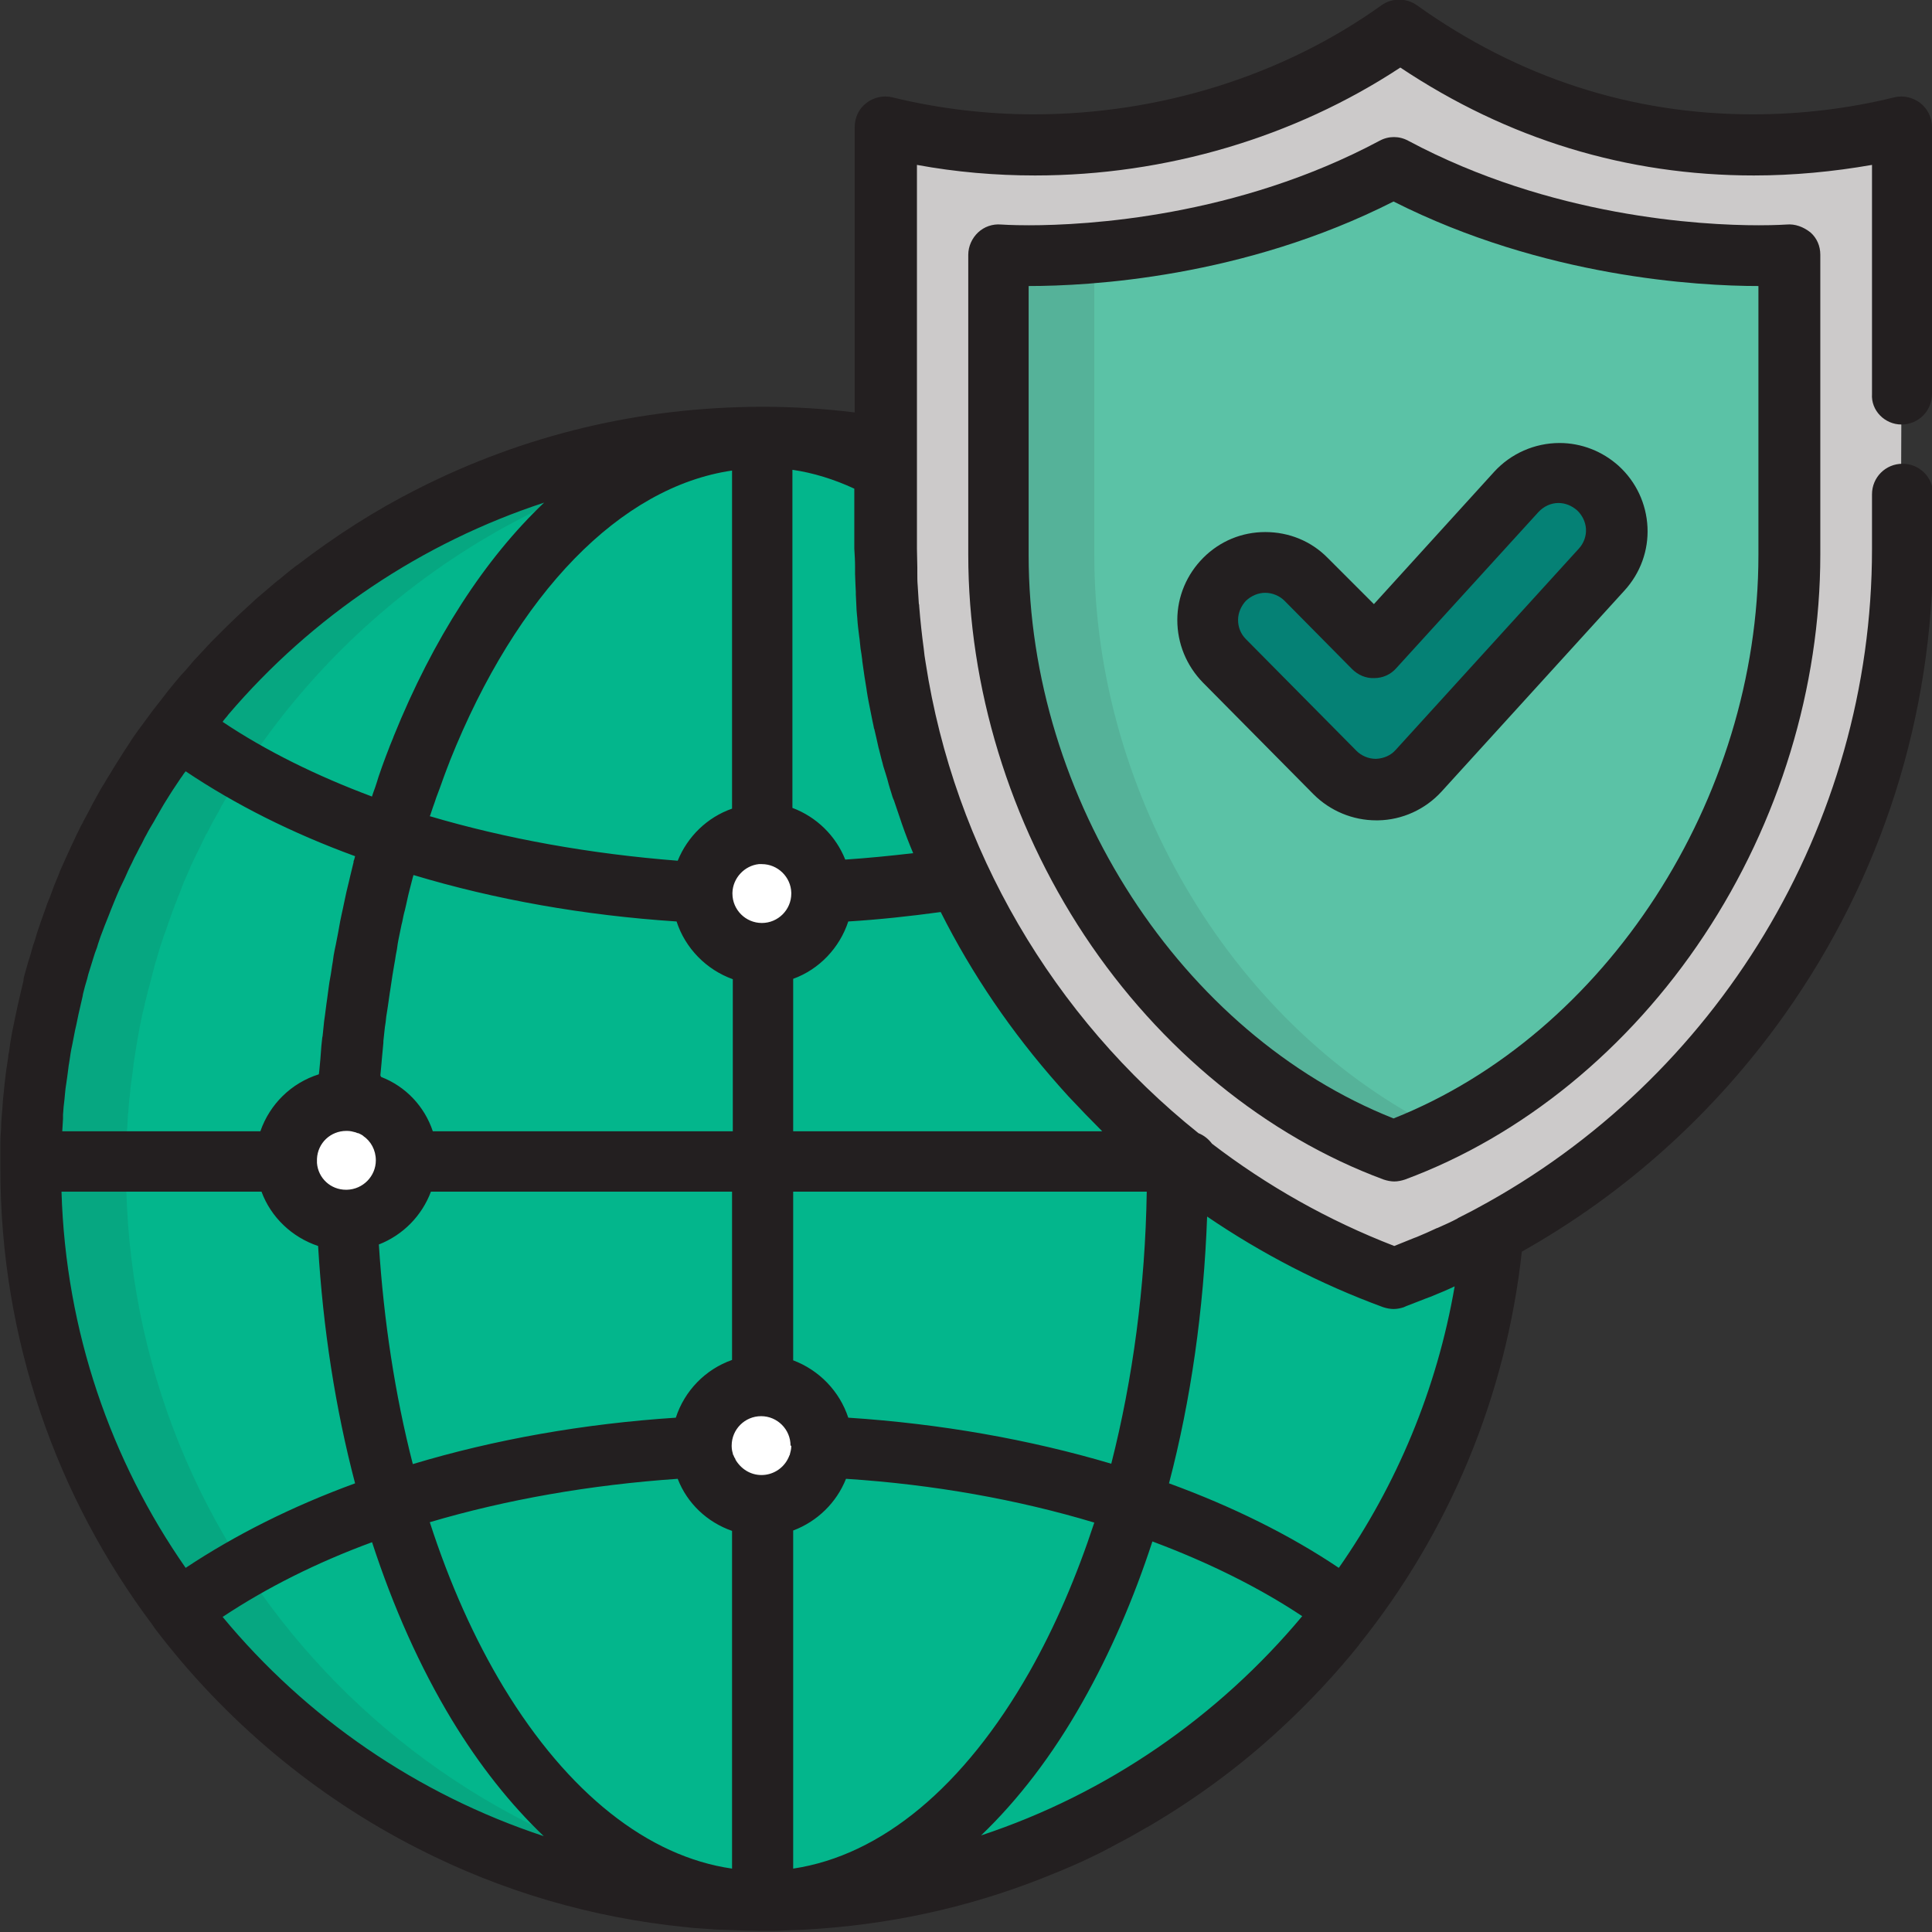 <?xml version="1.0" encoding="utf-8"?>
<!-- Generator: Adobe Illustrator 24.1.1, SVG Export Plug-In . SVG Version: 6.00 Build 0)  -->
<svg version="1.1" id="Layer_1" xmlns="http://www.w3.org/2000/svg" xmlns:xlink="http://www.w3.org/1999/xlink" x="0px" y="0px"
	 viewBox="0 0 512 512" style="enable-background:new 0 0 512 512;" xml:space="preserve">
<rect x="0" y="0" width="512" height="512" fill="#333333" stroke="none"/>
<style type="text/css">
	.st0{fill:#03B68C;}
	.st1{opacity:0.1;}
	.st2{fill:#231F20;}
	.st3{fill:#FFFFFF;}
	.st4{fill:#CCCACA;}
	.st5{fill:#5BC2A6;}
	.st6{fill:#058175;}
</style>
<path class="st0" d="M369.3,338.8c-78.6-29.1-134.6-104.7-134.6-193.4v-26.8c-10.6-1.8-21.4-2.7-32.5-2.7
	c-65.7,0-123.8,32.7-158.9,82.7l0,0c-0.6,0.8-1.1,1.6-1.7,2.5c-0.1,0.2-0.2,0.3-0.3,0.5c-0.8,1.2-1.5,2.3-2.3,3.5
	c-0.2,0.4-0.5,0.7-0.7,1.1c-0.5,0.8-1.1,1.7-1.6,2.5c-0.3,0.4-0.5,0.8-0.8,1.2c-0.5,0.9-1.1,1.8-1.6,2.7c-0.2,0.3-0.4,0.6-0.6,1
	c-0.7,1.2-1.4,2.4-2,3.7c-0.2,0.3-0.3,0.6-0.5,0.9c-0.5,0.9-1,1.9-1.5,2.9c-0.2,0.4-0.4,0.9-0.7,1.3c-0.5,0.9-0.9,1.8-1.3,2.7
	c-0.2,0.4-0.4,0.8-0.6,1.2c-0.6,1.3-1.2,2.6-1.8,3.8c0,0.1-0.1,0.2-0.1,0.3c-0.5,1.2-1.1,2.4-1.6,3.6c-0.2,0.4-0.4,0.8-0.5,1.3
	c-0.4,0.9-0.8,1.9-1.1,2.8c-0.2,0.4-0.4,0.9-0.5,1.3c-0.4,1.1-0.8,2.1-1.2,3.2c-0.1,0.3-0.2,0.6-0.3,0.9c-0.5,1.3-1,2.7-1.4,4
	c-0.1,0.4-0.2,0.7-0.4,1.1c-0.3,1-0.7,2-1,3c-0.1,0.5-0.3,0.9-0.4,1.4c-0.3,1-0.6,2-0.9,3c-0.1,0.4-0.2,0.8-0.3,1.2
	c-0.4,1.4-0.8,2.8-1.1,4.2c-0.1,0.2-0.1,0.4-0.2,0.7c-0.3,1.2-0.6,2.4-0.9,3.6c-0.1,0.5-0.2,0.9-0.3,1.4c-0.2,1-0.4,2-0.7,3
	c-0.1,0.5-0.2,0.9-0.3,1.4c-0.3,1.2-0.5,2.5-0.7,3.8c0,0.2-0.1,0.4-0.1,0.6c-0.3,1.4-0.5,2.9-0.7,4.3c-0.1,0.4-0.1,0.8-0.2,1.3
	c-0.2,1.1-0.3,2.1-0.4,3.2c-0.1,0.5-0.1,1-0.2,1.5c-0.1,1.1-0.3,2.2-0.4,3.3c0,0.4-0.1,0.7-0.1,1.1c-0.1,1.5-0.3,2.9-0.4,4.4
	c0,0.3,0,0.6-0.1,1c-0.1,1.2-0.2,2.4-0.2,3.5c0,0.5,0,1-0.1,1.5c0,1.1-0.1,2.2-0.1,3.2c0,0.5,0,0.9,0,1.4c0,1.5-0.1,3-0.1,4.5
	c0,107.2,86.9,194,194,194c101.4,0,184.6-77.8,193.3-176.9C387,331.5,378.3,335.4,369.3,338.8z"/>
<g class="st1">
	<path class="st2" d="M394,338.6c0.6-3.8,1-7.7,1.4-11.6c-4.4,2.4-8.9,4.6-13.5,6.6C385.9,335.4,389.9,337,394,338.6z"/>
	<path class="st2" d="M33.4,309.9c0-1.5,0-3,0.1-4.5c0-0.5,0-0.9,0-1.4c0-1.1,0.1-2.2,0.1-3.2c0-0.5,0-1,0.1-1.5
		c0.1-1.2,0.1-2.4,0.2-3.5c0-0.3,0-0.6,0.1-1c0.1-1.5,0.2-3,0.4-4.4c0-0.4,0.1-0.7,0.1-1.1c0.1-1.1,0.2-2.2,0.4-3.3
		c0.1-0.5,0.1-1,0.2-1.5c0.1-1.1,0.3-2.1,0.4-3.2c0.1-0.4,0.1-0.8,0.2-1.3c0.2-1.5,0.5-2.9,0.7-4.3c0-0.2,0.1-0.4,0.1-0.6
		c0.2-1.3,0.5-2.5,0.7-3.8c0.1-0.5,0.2-0.9,0.3-1.4c0.2-1,0.4-2,0.7-3c0.1-0.5,0.2-0.9,0.3-1.4c0.3-1.2,0.6-2.4,0.9-3.6
		c0.1-0.2,0.1-0.4,0.2-0.7c0.4-1.4,0.7-2.8,1.1-4.2c0.1-0.4,0.2-0.8,0.3-1.2c0.3-1,0.6-2,0.9-3c0.1-0.5,0.3-0.9,0.4-1.4
		c0.3-1,0.7-2,1-3c0.1-0.4,0.2-0.7,0.4-1.1c0.5-1.4,0.9-2.7,1.4-4c0.1-0.3,0.2-0.6,0.3-0.9c0.4-1.1,0.8-2.1,1.2-3.2
		c0.2-0.4,0.4-0.9,0.5-1.3c0.4-0.9,0.8-1.9,1.1-2.8c0.2-0.4,0.3-0.8,0.5-1.3c0.5-1.2,1.1-2.4,1.6-3.6c0-0.1,0.1-0.2,0.1-0.3
		c0.6-1.3,1.2-2.6,1.8-3.8c0.2-0.4,0.4-0.8,0.6-1.2c0.4-0.9,0.9-1.8,1.3-2.7c0.2-0.4,0.4-0.9,0.7-1.3c0.5-1,1-1.9,1.5-2.9
		c0.2-0.3,0.3-0.6,0.5-0.9c0.7-1.2,1.4-2.4,2-3.7c0.2-0.3,0.4-0.6,0.6-1c0.5-0.9,1.1-1.8,1.6-2.7c0.3-0.4,0.5-0.8,0.8-1.2
		c0.5-0.8,1-1.7,1.6-2.5c0.2-0.4,0.5-0.7,0.7-1.1c0.8-1.2,1.5-2.3,2.3-3.5c0.1-0.2,0.2-0.3,0.3-0.5c0.6-0.8,1.1-1.6,1.7-2.5l0,0
		c32.8-46.8,85.7-78.4,146.2-82.3c-4.2-0.3-8.4-0.4-12.6-0.4c-65.7,0-123.8,32.7-158.9,82.7l0,0c-0.6,0.8-1.1,1.6-1.7,2.5
		c-0.1,0.2-0.2,0.3-0.3,0.5c-0.8,1.2-1.5,2.3-2.3,3.5c-0.2,0.4-0.5,0.7-0.7,1.1c-0.5,0.8-1.1,1.7-1.6,2.5c-0.3,0.4-0.5,0.8-0.8,1.2
		c-0.5,0.9-1.1,1.8-1.6,2.7c-0.2,0.3-0.4,0.6-0.6,1c-0.7,1.2-1.4,2.4-2,3.7c-0.2,0.3-0.3,0.6-0.5,0.9c-0.5,0.9-1,1.9-1.5,2.9
		c-0.2,0.4-0.4,0.9-0.7,1.3c-0.5,0.9-0.9,1.8-1.3,2.7c-0.2,0.4-0.4,0.8-0.6,1.2c-0.6,1.3-1.2,2.6-1.8,3.8c0,0.1-0.1,0.2-0.1,0.3
		c-0.5,1.2-1.1,2.4-1.6,3.6c-0.2,0.4-0.4,0.8-0.5,1.3c-0.4,0.9-0.8,1.9-1.1,2.8c-0.2,0.4-0.4,0.9-0.5,1.3c-0.4,1.1-0.8,2.1-1.2,3.2
		c-0.1,0.3-0.2,0.6-0.3,0.9c-0.5,1.3-1,2.7-1.4,4c-0.1,0.4-0.2,0.7-0.4,1.1c-0.3,1-0.7,2-1,3c-0.1,0.5-0.3,0.9-0.4,1.4
		c-0.3,1-0.6,2-0.9,3c-0.1,0.4-0.2,0.8-0.3,1.2c-0.4,1.4-0.8,2.8-1.1,4.2c-0.1,0.2-0.1,0.4-0.2,0.7c-0.3,1.2-0.6,2.4-0.9,3.6
		c-0.1,0.5-0.2,0.9-0.3,1.4c-0.2,1-0.4,2-0.7,3c-0.1,0.5-0.2,0.9-0.3,1.4c-0.3,1.2-0.5,2.5-0.7,3.8c0,0.2-0.1,0.4-0.1,0.6
		c-0.3,1.4-0.5,2.9-0.7,4.3c-0.1,0.4-0.1,0.8-0.2,1.3c-0.2,1.1-0.3,2.1-0.4,3.2c-0.1,0.5-0.1,1-0.2,1.5c-0.1,1.1-0.3,2.2-0.4,3.3
		c0,0.4-0.1,0.7-0.1,1.1c-0.1,1.5-0.3,2.9-0.4,4.4c0,0.3,0,0.6-0.1,1c-0.1,1.2-0.2,2.4-0.2,3.5c0,0.5,0,1-0.1,1.5
		c0,1.1-0.1,2.2-0.1,3.2c0,0.5,0,0.9,0,1.4c0,1.5-0.1,3-0.1,4.5c0,107.2,86.9,194,194,194c4.3,0,8.5-0.1,12.7-0.4
		C113.5,497,33.4,412.8,33.4,309.9z"/>
</g>
<g>
	<circle class="st3" cx="91.8" cy="307.5" r="15.9"/>
	<circle class="st3" cx="201.9" cy="236.7" r="15.9"/>
	<circle class="st3" cx="201.9" cy="383.1" r="15.9"/>
</g>
<path class="st4" d="M503.9,104.4V33.7c-12.6,3.1-25.8,4.8-39.4,4.8c-35.5,0-66.8-11.2-93.7-30.4c-26.9,19.1-61.3,30.4-96.8,30.4
	c-13.6,0-26.8-1.7-39.4-4.8v111.7c0,88.7,56,164.3,134.6,193.4c78.6-29.1,134.6-104.7,134.6-193.4V131"/>
<path class="st5" d="M369.3,44.4c-51,27.3-104.8,23.2-104.8,23.2v15.1v32.5v20.7v11.3c0,69.1,43.6,135.4,104.8,158
	c61.2-22.6,104.8-88.9,104.8-158v-11.3v-20.7V82.6V67.5C474.1,67.5,420.3,71.7,369.3,44.4z"/>
<g class="st1">
	<path class="st2" d="M290,147.1v-11.3v-20.7V82.6V68.4h-7.3v-0.9c-11.3,0.6-18.2,0-18.2,0v15.1v32.5v20.7v11.3
		c0,69.1,43.6,135.4,104.8,158c4.3-1.6,8.6-3.4,12.7-5.5C327.6,273,290,211.2,290,147.1z"/>
</g>
<path class="st6" d="M364.5,209.2c-4.1,0-8-1.6-10.9-4.5l-29.3-29.6c-5.9-6-5.9-15.7,0.1-21.6c6-5.9,15.7-5.9,21.6,0.1l17.9,18.1
	l37.7-41.4c5.7-6.3,15.4-6.7,21.6-1c6.3,5.7,6.7,15.4,1,21.6l-48.5,53.3c-2.8,3.1-6.8,4.9-11,5C364.7,209.2,364.6,209.2,364.5,209.2
	z"/>
<g>
	<path class="st2" d="M503.9,112.5c4.5,0,8.1-3.6,8.1-8.1V33.7c0-2.5-1.1-4.8-3.1-6.4c-2-1.5-4.5-2.1-6.9-1.5
		c-12.2,3-24.8,4.5-37.5,4.5c-32.1,0-62.1-9.7-89-28.9c-2.8-2-6.6-2-9.4,0C340,20.1,307.2,30.3,274,30.3c-12.6,0-25.2-1.5-37.5-4.5
		c-2.4-0.6-5,0-6.9,1.5c-2,1.5-3.1,3.9-3.1,6.4v75.6c-8.1-1-16.3-1.5-24.4-1.5c0,0-0.1,0-0.1,0c0,0-0.1,0-0.1,0c-0.1,0-0.1,0-0.2,0
		c-32.1,0.1-62.7,7.4-91.1,21.8c-11.1,5.6-21.7,12.4-31.6,20c-0.2,0.1-0.4,0.3-0.6,0.4c-1.2,0.9-2.4,1.9-3.6,2.9
		c-0.5,0.4-0.9,0.8-1.4,1.1c-0.9,0.8-1.8,1.5-2.7,2.3c-0.7,0.6-1.4,1.2-2,1.7c-0.7,0.6-1.4,1.2-2,1.8c-0.8,0.7-1.6,1.5-2.4,2.2
		c-0.5,0.5-1.1,1-1.6,1.5c-0.9,0.9-1.8,1.7-2.7,2.6c-0.4,0.4-0.9,0.9-1.3,1.3c-0.9,0.9-1.9,1.9-2.8,2.8c-0.4,0.5-0.9,0.9-1.3,1.4
		c-0.9,1-1.8,1.9-2.7,2.9c-0.7,0.7-1.3,1.5-2,2.3c-0.6,0.7-1.2,1.4-1.9,2.1c-1.3,1.5-2.5,3-3.8,4.6c-0.2,0.3-0.4,0.5-0.6,0.8
		c-0.9,1.2-1.9,2.4-2.8,3.6c0,0-0.1,0.1-0.1,0.1c-1.3,1.8-2.6,3.5-3.9,5.3c-0.1,0.1-0.2,0.2-0.3,0.4c-0.6,0.8-1.2,1.7-1.8,2.6
		l-0.3,0.5c-0.8,1.2-1.6,2.4-2.4,3.7l-0.7,1.1c-0.6,0.9-1.1,1.8-1.6,2.6c-0.3,0.4-0.5,0.9-0.8,1.3c-0.6,0.9-1.1,1.9-1.7,2.8l-0.6,1
		c-0.7,1.3-1.4,2.5-2.1,3.8c-0.1,0.2-0.2,0.4-0.3,0.6l-0.2,0.4c-0.5,1-1.1,2-1.6,3c-0.2,0.3-0.4,0.7-0.5,1l-0.2,0.3
		c-0.5,0.9-0.9,1.9-1.4,2.8l-0.6,1.3c-0.6,1.3-1.3,2.7-1.9,4.1l-0.1,0.2c-0.6,1.3-1.1,2.5-1.7,3.8l-0.5,1.3c-0.4,1-0.8,1.9-1.2,2.9
		l-0.5,1.4c-0.4,1.1-0.8,2.2-1.3,3.3l-0.3,0.9c-0.5,1.4-1,2.8-1.5,4.2c-0.1,0.3-0.2,0.6-0.3,0.9l-0.1,0.3c-0.4,1.1-0.7,2.1-1,3.2
		c-0.2,0.5-0.3,1-0.5,1.4c-0.3,1-0.6,2.1-0.9,3.2l-0.4,1.2c-0.4,1.4-0.8,2.9-1.2,4.3L6.2,260c-0.3,1.2-0.6,2.5-0.9,3.8L5,265.1
		c-0.2,1-0.5,2.1-0.7,3.2L4,269.7c-0.3,1.3-0.5,2.6-0.8,3.9l-0.1,0.6c-0.3,1.5-0.5,3-0.7,4.5c-0.1,0.3-0.1,0.7-0.2,1l0,0.3
		c-0.2,1.1-0.3,2.2-0.5,3.3c-0.1,0.5-0.1,1-0.2,1.5c-0.1,1.2-0.3,2.3-0.4,3.5L1,289.5c-0.2,1.5-0.3,3.1-0.4,4.7l-0.1,1
		c-0.1,1.2-0.2,2.4-0.2,3.7l-0.1,1.5c-0.1,1.1-0.1,2.2-0.1,3.3c0,0.5,0,1,0,1.4c0,0.6,0,1.2,0,1.8c0,0.2,0,0.5,0,0.7
		c0,0.1,0,0.3,0,0.4c0,0.6,0,1.1,0,1.7c0,45.3,15,87.2,40.3,120.9c0.2,0.3,0.4,0.6,0.6,0.9c18.5,24.4,42.6,44.6,69.8,58.4
		c22.3,11.4,46.1,18.3,70.8,20.8c0,0,0.1,0,0.1,0c1.5,0.2,3,0.3,4.6,0.4c0.5,0,0.9,0.1,1.4,0.1c1.2,0.1,2.4,0.2,3.7,0.2
		c0.9,0,1.8,0.1,2.7,0.1c0.9,0,1.8,0.1,2.7,0.1c1.7,0,3.4,0.1,5.1,0.1c0.1,0,0.2,0,0.3,0c0,0,0,0,0.1,0c0,0,0.1,0,0.1,0
		c1.8,0,3.6,0,5.4-0.1c0.8,0,1.5-0.1,2.3-0.1c1,0,1.9-0.1,2.8-0.1c1-0.1,2.1-0.1,3.1-0.2c0.5,0,1-0.1,1.5-0.1
		c21.6-1.6,42.4-6.5,62.3-14.8c0.3-0.1,0.7-0.3,1-0.4c1.1-0.5,2.2-0.9,3.3-1.4c0.9-0.4,1.8-0.8,2.7-1.2c0.6-0.3,1.3-0.6,1.9-0.9
		c1.6-0.8,3.2-1.5,4.8-2.4c0.1-0.1,0.2-0.1,0.4-0.2c0.3-0.1,0.6-0.3,0.9-0.5c1.2-0.6,2.4-1.3,3.6-1.9c0.4-0.2,0.7-0.4,1.1-0.6
		c1.4-0.8,2.8-1.6,4.2-2.4c0.1-0.1,0.2-0.1,0.4-0.2c12.5-7.3,24.4-16,35.2-26c7.5-6.9,14.5-14.4,20.8-22.2c0-0.1,0.1-0.1,0.1-0.2
		c23.9-29.8,38.9-65.8,43.1-104.1c27.4-15.4,51.2-36.8,69.7-62.9c25.7-36.3,39.3-79.1,39.3-123.7V131c0-4.5-3.6-8.1-8.1-8.1
		s-8.1,3.6-8.1,8.1v14.5c0,73.4-41.2,140.6-104.7,174.7c-1.6,0.9-3.3,1.7-5,2.6c0,0-0.1,0-0.1,0.1c-1.7,0.9-3.5,1.7-5.3,2.5
		c-0.1,0-0.2,0.1-0.3,0.1c-1.7,0.8-3.5,1.6-5.2,2.3c-0.3,0.1-0.5,0.2-0.8,0.3c-1.7,0.7-3.5,1.4-5.2,2.1c-17.6-6.8-33.8-16-48.3-27.1
		c-0.9-1.2-2.1-2.2-3.6-2.8c-38.5-30.8-64.7-75.3-72.3-124.7c-0.2-1.2-0.4-2.5-0.5-3.7c-0.5-3.7-0.9-7.4-1.2-11.2
		c0-0.2,0-0.5-0.1-0.7c-0.1-1.6-0.2-3.2-0.3-4.8c-0.1-1.1-0.1-2.2-0.1-3.2c0-0.5,0-1.1,0-1.6c0-1.6-0.1-3.3-0.1-4.9v-20.8v-6v0V43.7
		c10.3,1.9,20.8,2.8,31.3,2.8c34.6,0,68.7-10.1,96.8-28.6c28.5,19,60,28.6,93.7,28.6c10.5,0,21-1,31.3-2.8v60.7
		C495.8,108.8,499.5,112.5,503.9,112.5z M16.3,315.8h53c2.5,6.8,8.1,12.1,15,14.4c1.3,21.9,4.6,43.1,9.8,62.9
		c-16.7,6.1-31.8,13.7-44.9,22.4C29.4,387.1,17.4,352.8,16.3,315.8z M60.1,189.9c0.1-0.1,0.2-0.2,0.3-0.4
		c22.4-26.3,51.5-45.7,83.8-56.3c-15.7,14.9-29.4,36-39.9,62c0,0.1-0.1,0.2-0.1,0.3c-0.3,0.7-0.6,1.5-0.9,2.2l-0.3,0.8
		c-0.5,1.2-0.9,2.4-1.4,3.7l-0.4,1.1c-0.3,0.9-0.6,1.7-0.9,2.6l-0.4,1.3c-0.3,0.9-0.6,1.9-1,2.9l-0.3,0.9c0,0,0,0.1,0,0.1
		C83.9,205.6,70.5,199,59,191.3C59.3,190.8,59.7,190.4,60.1,189.9z M226.6,150.2c0,0.3,0,0.6,0,0.9c0,0.4,0,0.7,0,1
		c0,0.9,0.1,1.8,0.1,2.7c0,0.7,0.1,1.3,0.1,2c0,0.2,0,0.4,0,0.7c0,0.7,0.1,1.3,0.1,2c0,0.7,0.1,1.5,0.1,2.2c0,0.4,0.1,0.8,0.1,1.2
		c0,0.3,0.1,0.7,0.1,1c0,0,0,0.1,0,0.1c0.1,1.6,0.3,3.1,0.5,4.7c0,0.2,0.1,0.5,0.1,0.7c0,0.3,0.1,0.7,0.1,1c0.1,1,0.2,2,0.4,3
		c0.1,0.5,0.1,1,0.2,1.5c0,0.1,0,0.1,0,0.2c0.1,0.9,0.3,1.9,0.4,2.8c0.1,0.5,0.1,0.9,0.2,1.4c0.2,1,0.3,2.1,0.5,3.1
		c0,0.2,0.1,0.4,0.1,0.7c0.3,2,0.7,3.9,1.1,5.9c0.1,0.7,0.3,1.3,0.4,2c0.1,0.5,0.2,0.9,0.3,1.4c0,0.2,0.1,0.4,0.1,0.5
		c0,0.1,0,0.2,0.1,0.3c0.2,0.9,0.4,1.7,0.6,2.6c0.1,0.6,0.3,1.2,0.4,1.8c0.1,0.3,0.1,0.6,0.2,0.8c0.2,0.9,0.5,1.9,0.7,2.8
		c0.1,0.2,0.1,0.5,0.2,0.7c0.1,0.4,0.2,0.8,0.3,1.2c0.2,0.6,0.4,1.3,0.6,1.9c0.3,1,0.6,1.9,0.8,2.8c0.2,0.8,0.5,1.6,0.7,2.3
		c0.2,0.7,0.4,1.4,0.7,2c0.6,1.8,1.2,3.5,1.8,5.3c0.1,0.3,0.2,0.6,0.3,0.9c0.9,2.6,1.9,5.2,3,7.8c-6,0.7-12,1.3-18,1.7
		c-2.5-6.3-7.6-11.3-14-13.7v-89.6c5.5,0.8,11,2.5,16.4,5v15.9C226.5,147,226.6,148.6,226.6,150.2z M280.6,287.7
		c0.3,0.3,0.5,0.6,0.8,0.9c0.6,0.7,1.2,1.3,1.8,2c2.9,3.1,5.9,6.2,8.9,9.2h-81.9v-40.4c6.9-2.5,12.3-8.2,14.6-15.2
		c8.2-0.5,16.4-1.4,24.5-2.5C257.6,258.2,268.1,273.6,280.6,287.7z M113.9,216.3c0-0.1,0-0.1,0.1-0.2l0.3-0.9
		c0.3-0.9,0.6-1.8,0.9-2.6l0.4-1.2c0.3-0.8,0.6-1.6,0.9-2.4l0.4-1.1c0.4-1.1,0.8-2.3,1.2-3.3l0.3-0.8c0.2-0.6,0.5-1.2,0.7-1.8
		c0-0.1,0.1-0.2,0.1-0.3c17.8-44.6,45.3-72.7,74.8-77v89.6c-6.6,2.3-11.8,7.4-14.4,13.8C156.5,226.3,134.2,222.3,113.9,216.3z
		 M194.1,236.6c0.1-3.9,3.2-7.2,7-7.6c0.3,0,0.5,0,0.8,0c4.2,0,7.7,3.4,7.8,7.6c0,0.1,0,0.1,0,0.2c0,4.3-3.5,7.8-7.8,7.8
		c-4.3,0-7.8-3.5-7.8-7.8C194.1,236.7,194.1,236.6,194.1,236.6z M100.8,285c0.1-1,0.2-2.1,0.3-3.2c0-0.4,0.1-0.8,0.1-1.2
		c0.1-1.4,0.3-2.8,0.4-4.3l0-0.4c0.1-1.2,0.3-2.5,0.4-3.7l0.2-1.3c0.1-1,0.2-2,0.4-3l0.2-1.3c0.2-1.2,0.3-2.3,0.5-3.5l0.1-0.6
		c0.2-1.4,0.4-2.7,0.6-4l0.2-1.2c0.2-1,0.3-2,0.5-2.9l0.2-1.3c0.2-1,0.4-2,0.5-3l0.2-1.1c0.3-1.3,0.5-2.6,0.8-3.9l0.2-0.8
		c0.2-1,0.4-2.1,0.7-3.1l0.3-1.3c0.2-0.9,0.4-1.8,0.6-2.7l0.3-1.2c0.3-1.2,0.6-2.4,0.9-3.5l0.1-0.3c0-0.1,0-0.2,0.1-0.3
		c21.6,6.5,45.2,10.7,69.7,12.3c2.3,7.1,7.9,12.8,14.9,15.3v40.3h-79.5c-2.2-6.6-7.2-11.9-13.7-14.4L100.8,285z M179.6,391.9
		c2.5,6.5,7.8,11.5,14.4,13.8v89.5c-22.3-3.2-43.5-20-60.5-48c-7.8-12.9-14.4-27.7-19.6-43.8C134.2,397.4,156.4,393.5,179.6,391.9z
		 M209.7,383.2c0,0.8-0.2,1.6-0.4,2.3c0,0.1,0,0.1-0.1,0.2c-0.1,0.2-0.1,0.3-0.2,0.5c-0.1,0.2-0.2,0.4-0.3,0.6c0,0,0,0,0,0
		c-1.3,2.4-3.9,4.1-6.9,4.1c-3,0-5.5-1.7-6.9-4.1c0,0,0-0.1,0-0.1c-0.1-0.2-0.2-0.4-0.3-0.5c-0.1-0.2-0.1-0.3-0.2-0.5
		c0,0,0-0.1-0.1-0.1c-0.2-0.7-0.4-1.5-0.4-2.3c0-0.1,0-0.1,0-0.2c0-4.3,3.5-7.8,7.8-7.8s7.8,3.5,7.8,7.8
		C209.7,383.1,209.7,383.2,209.7,383.2z M194,360.4c-7.1,2.5-12.6,8.2-14.9,15.3c-24.5,1.6-48.1,5.8-69.7,12.3
		c-4.7-18.3-7.7-37.9-9-58.2c6.4-2.5,11.4-7.6,13.8-14H194L194,360.4L194,360.4z M91.8,299.7c0.1,0,0.2,0,0.2,0
		c0.8,0,1.6,0.2,2.3,0.4c0,0,0,0,0,0c0.2,0.1,0.4,0.2,0.6,0.2c0.1,0,0.2,0.1,0.3,0.1c0.1,0.1,0.2,0.1,0.4,0.2
		c0.2,0.1,0.3,0.2,0.5,0.3c0,0,0.1,0,0.1,0.1c2.1,1.4,3.4,3.8,3.4,6.5c0,4.2-3.4,7.7-7.7,7.8c-0.1,0-0.1,0-0.2,0
		c-4.1,0-7.4-3.1-7.7-7.1c0-0.1,0-0.3,0-0.4c0-0.2,0-0.5,0-0.7C84.2,302.9,87.6,299.7,91.8,299.7z M98.6,408.7
		c5.6,17.2,12.7,33.1,21.1,47c7.4,12.2,15.6,22.5,24.4,30.9c-33.6-11.1-63-31.4-85.1-58.1C70.6,420.8,83.9,414.1,98.6,408.7z
		 M260,486.4c9.8-9.4,18.9-21.2,26.9-35.4c7.3-12.9,13.5-27.2,18.5-42.5c14.7,5.5,28.1,12.1,39.7,19.8
		C322.8,455,293.3,475.4,260,486.4z M272.8,443.1c-17.3,30.4-39.2,48.6-62.6,52.1v-89.6c6.4-2.4,11.5-7.4,14-13.7
		c23.2,1.5,45.5,5.5,65.8,11.6C285.3,417.8,279.6,431.1,272.8,443.1z M224.8,375.7c-2.3-7-7.7-12.6-14.6-15.2v-44.7h93.7
		c-0.4,25.3-3.7,49.7-9.4,72.1C272.9,381.5,249.3,377.3,224.8,375.7z M16.7,295.4c0.1-1.4,0.2-2.8,0.4-4.2l0.1-1.1
		c0.1-1.1,0.2-2.1,0.4-3.2c0.1-0.5,0.1-0.9,0.2-1.4c0.1-1,0.3-2,0.4-3.1l0.2-1.2c0.2-1.4,0.4-2.8,0.7-4.1l0.1-0.5
		c0.2-1.2,0.5-2.4,0.7-3.6l0.3-1.3c0.2-1,0.4-1.9,0.6-2.9l0.3-1.3c0.3-1.2,0.5-2.3,0.8-3.5l0.1-0.6c0.3-1.3,0.7-2.7,1.1-4l0.3-1.2
		c0.3-1,0.6-1.9,0.9-2.9c0.1-0.4,0.3-0.9,0.4-1.3c0.3-1,0.6-1.9,1-2.9l0.3-1c0.4-1.3,0.9-2.6,1.4-3.9l0.3-0.8c0.4-1,0.8-2,1.2-3
		l0.5-1.3c0.4-0.9,0.7-1.8,1.1-2.7l0.5-1.2c0.5-1.2,1-2.3,1.6-3.5l0.1-0.2c0.6-1.2,1.1-2.5,1.7-3.7l0.6-1.2c0.4-0.9,0.8-1.7,1.3-2.6
		l0.6-1.2c0.5-0.9,1-1.8,1.4-2.7l0.5-0.9c0.6-1.2,1.3-2.3,2-3.5l0.5-0.9c0.5-0.9,1-1.7,1.5-2.6c0.2-0.4,0.5-0.8,0.7-1.2
		c0.5-0.8,1-1.6,1.5-2.4l0.7-1.1c0.7-1.1,1.5-2.2,2.2-3.3l0.3-0.4c0.3-0.5,0.6-0.9,1-1.4c13.1,8.8,28.2,16.4,44.9,22.5
		c-0.1,0.4-0.2,0.9-0.4,1.3c0,0.1,0,0.1,0,0.2l0,0.1c-0.3,1.2-0.6,2.5-0.9,3.7l-0.3,1.3c-0.2,1-0.5,1.9-0.7,2.9l-0.3,1.4
		c-0.2,1.1-0.5,2.2-0.7,3.3l-0.2,0.9c-0.3,1.4-0.6,2.8-0.8,4.1l-0.2,1.1c-0.2,1-0.4,2.1-0.6,3.1l-0.3,1.4c-0.2,1-0.4,2.1-0.5,3.1
		l-0.2,1.2c-0.2,1.4-0.4,2.8-0.7,4.3l-0.1,0.7c-0.2,1.2-0.3,2.4-0.5,3.7l-0.2,1.4c-0.1,1-0.3,2.1-0.4,3.1l-0.2,1.4
		c-0.1,1.3-0.3,2.6-0.4,3.9l-0.1,0.5c-0.2,1.5-0.3,3-0.4,4.4c0,0.4-0.1,0.9-0.1,1.3c-0.1,1.1-0.2,2.2-0.3,3.2l-0.1,0.8
		c-7.3,2.3-13,7.9-15.5,15.1H16.5c0.1-1.1,0.1-2.2,0.2-3.3L16.7,295.4z M354.8,415.5c-13.1-8.8-28.3-16.3-45-22.4
		c5.8-22.1,9.2-46,10.1-70.7c14.4,9.8,30,17.9,46.6,24c0.9,0.3,1.9,0.5,2.8,0.5c1,0,1.9-0.2,2.8-0.5c0.1-0.1,0.3-0.1,0.4-0.2
		c1-0.4,2.1-0.8,3.1-1.2c0.8-0.3,1.5-0.6,2.3-0.9c0.4-0.1,0.7-0.3,1.1-0.4c2.2-0.9,4.4-1.8,6.5-2.8
		C380.8,368.2,370.1,393.6,354.8,415.5z"/>
	<path class="st2" d="M351.9,147.9c-4.4-4.5-10.3-6.9-16.6-6.9c-6.2,0-12,2.4-16.4,6.8c-4.4,4.4-6.9,10.3-6.9,16.5
		c0,6.2,2.4,12.1,6.8,16.6l29.3,29.6c4.4,4.4,10.4,6.9,16.6,6.9c0.2,0,0.4,0,0.5,0c6.4-0.1,12.5-2.9,16.8-7.6l48.5-53.3
		c4.2-4.6,6.4-10.6,6.1-16.8c-0.3-6.2-3-12-7.6-16.2c-4.3-3.9-9.9-6.1-15.7-6.1c-6.6,0-12.9,2.8-17.3,7.6l-31.9,35.1L351.9,147.9z
		 M370,177.1l37.7-41.4c1.4-1.5,3.3-2.4,5.3-2.4c1.8,0,3.5,0.7,4.9,1.9c1.4,1.3,2.3,3.1,2.4,5c0.1,1.9-0.6,3.8-1.9,5.2l-48.5,53.3
		c-1.3,1.5-3.2,2.3-5.2,2.4h-0.1c-1.9,0-3.8-0.8-5.1-2.1l-29.3-29.6c-1.4-1.4-2.1-3.2-2.1-5.1c0-1.9,0.8-3.7,2.1-5.1
		c1.4-1.3,3.2-2.1,5.1-2.1c1.9,0,3.8,0.8,5.1,2.1l17.9,18.1c1.6,1.6,3.7,2.5,5.9,2.4C366.4,179.7,368.5,178.8,370,177.1z"/>
	<path class="st2" d="M473.5,59.5c0,0-2.8,0.2-7.4,0.2c-15.4,0-55.1-2.2-92.9-22.4c-2.4-1.3-5.2-1.3-7.6,0
		c-37.8,20.2-77.6,22.4-92.9,22.4c-4.7,0-7.4-0.2-7.4-0.2c-2.3-0.2-4.5,0.6-6.1,2.1s-2.6,3.7-2.6,5.9v79.5
		c0,35,10.9,70.8,30.8,100.9c20,30.2,48.2,53.2,79.3,64.7c0.9,0.3,1.9,0.5,2.8,0.5s1.9-0.2,2.8-0.5c31.1-11.5,59.3-34.5,79.3-64.7
		c19.9-30,30.8-65.8,30.8-100.9V67.5c0-2.3-0.9-4.4-2.6-5.9C477.9,60.1,475.7,59.3,473.5,59.5z M466,147.1
		c0,64.8-40.5,127-96.7,149.3c-56.2-22.3-96.7-84.6-96.7-149.3V75.8c16.1,0,56.9-2.2,96.7-22.4c39.8,20.1,80.7,22.4,96.7,22.4V147.1
		z"/>
</g>
</svg>
